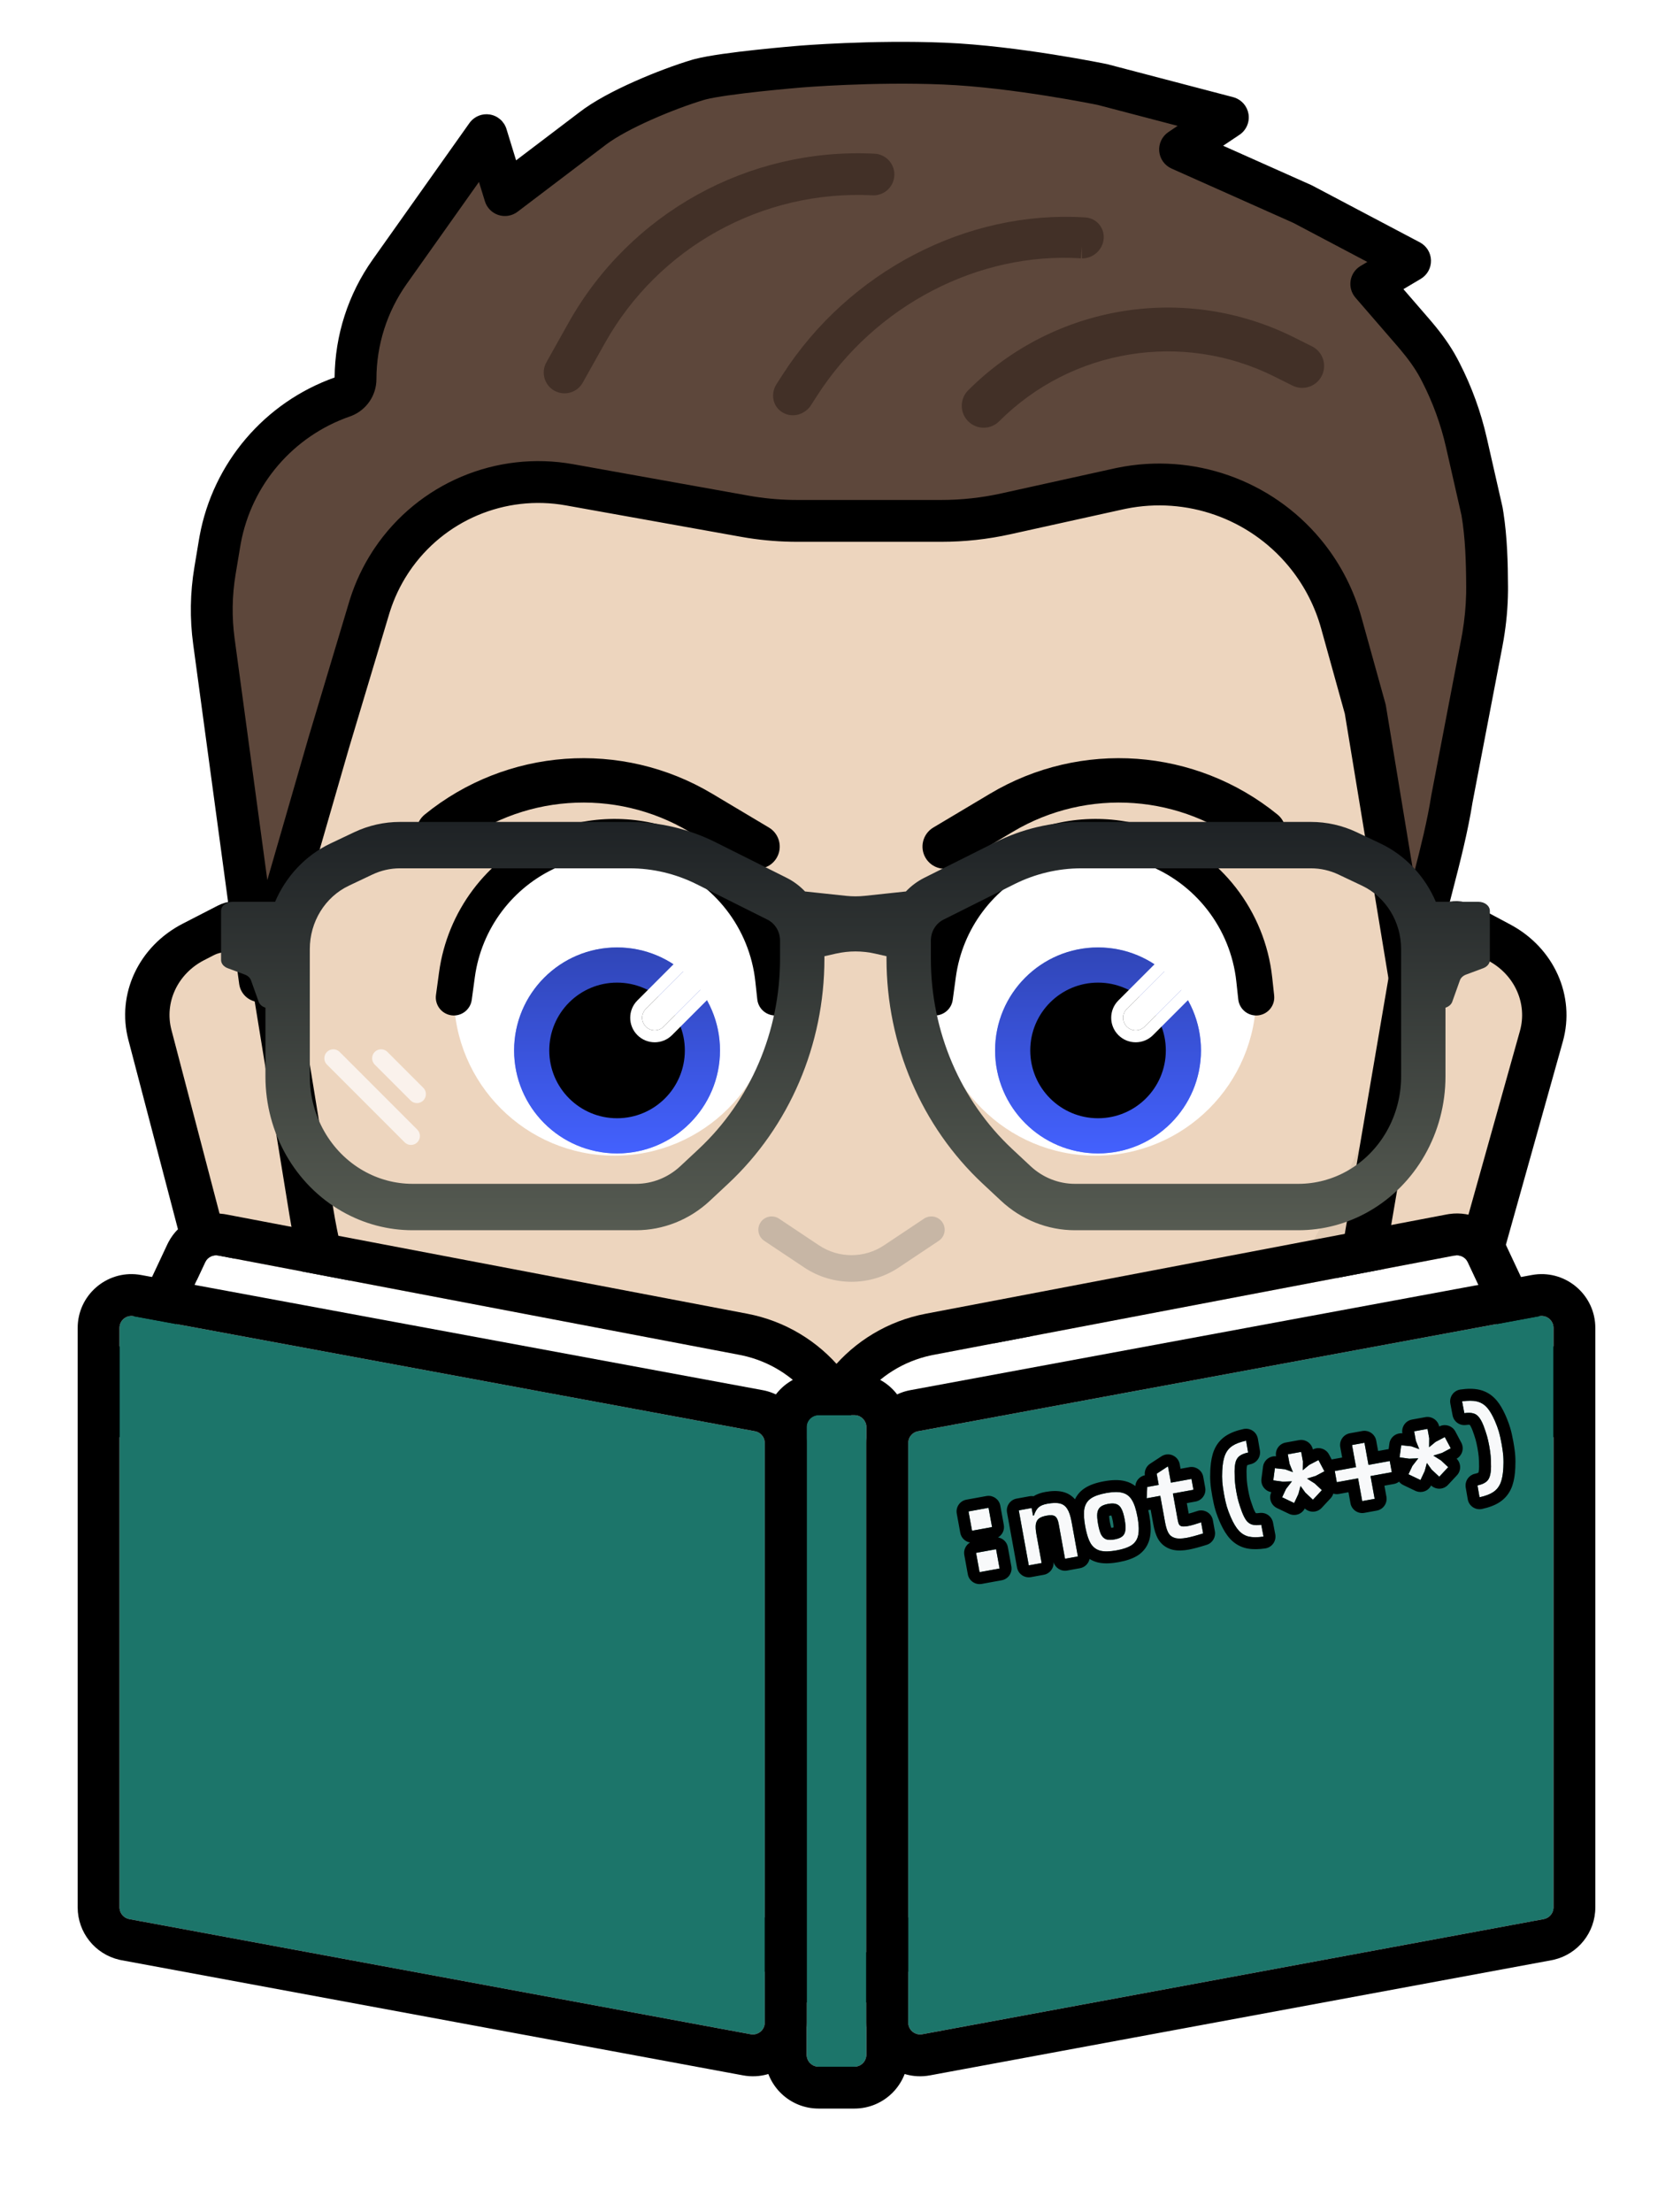 <svg width="280" height="370" viewBox="0 0 280 370" fill="none" xmlns="http://www.w3.org/2000/svg">
<g filter="url(#filter0_d_4026_5)">
<path d="M267 222.149C267 216.698 262.208 212.542 256.879 213.219L256.361 213.3L254.558 213.634L252.028 208.245L261.56 174.251C263.7 166.615 260.103 158.582 252.792 154.676L249.346 152.834V148.376C249.346 147.541 248.491 146.864 247.437 146.864H243.676C244.762 142.624 245.789 138.394 246.449 134.229L251.432 108.241L251.655 106.998C252.11 104.297 252.365 101.553 252.388 98.792L252.389 98.154C252.37 94.129 252.255 89.892 251.621 85.766L251.487 84.941L251.45 84.757L248.829 73.239C247.841 68.899 246.316 64.706 244.295 60.754L243.885 59.967C242.706 57.754 241.243 55.788 239.755 54.013L239.116 53.263L234.884 48.372L237.786 46.649C238.875 46.003 239.53 44.818 239.498 43.552C239.466 42.286 238.753 41.136 237.633 40.545L219.633 31.045L219.425 30.943L204.709 24.382L207.447 22.548C208.591 21.782 209.18 20.415 208.951 19.058C208.736 17.785 207.84 16.741 206.632 16.328L206.387 16.254L185.387 10.754C185.328 10.739 185.267 10.725 185.208 10.713L185.207 10.712C185.206 10.712 185.205 10.712 185.204 10.712C185.202 10.711 185.198 10.711 185.194 10.71C185.186 10.708 185.174 10.705 185.159 10.702C185.129 10.696 185.085 10.687 185.028 10.676C184.914 10.653 184.747 10.619 184.532 10.576C184.101 10.491 183.476 10.37 182.689 10.223C181.118 9.929 178.898 9.533 176.298 9.121C171.121 8.3 164.343 7.401 158.146 7.143C152.014 6.887 145.908 7.015 141.354 7.205C139.072 7.3 137.169 7.412 135.833 7.499C135.165 7.543 134.638 7.58 134.276 7.607C134.096 7.621 133.956 7.632 133.86 7.64C133.813 7.643 133.776 7.646 133.751 7.648C133.739 7.649 133.728 7.651 133.721 7.651C133.718 7.652 133.715 7.651 133.713 7.651L133.712 7.652C133.71 7.652 133.708 7.652 133.706 7.652C133.699 7.653 133.689 7.654 133.676 7.655C133.649 7.657 133.61 7.66 133.56 7.664C133.458 7.672 133.31 7.685 133.121 7.701C132.743 7.733 132.199 7.781 131.536 7.841C130.211 7.961 128.4 8.134 126.466 8.344C122.99 8.72 118.678 9.255 116.266 9.884L115.81 10.011C113.144 10.806 109.576 12.118 106.14 13.649C102.785 15.144 99.287 16.965 96.884 18.852L86.375 26.823L84.767 21.584C84.375 20.309 83.292 19.367 81.976 19.155C80.742 18.957 79.501 19.433 78.716 20.389L78.565 20.587L62.369 43.431C58.279 49.2 56.059 56.083 56.002 63.15C44.277 67.32 35.658 77.434 33.408 89.661L33.305 90.25L32.522 94.959C31.818 99.187 31.753 103.498 32.328 107.745L37.676 147.223C37.263 147.5 37 147.914 37 148.376V151.254C36.805 151.333 36.612 151.421 36.423 151.519L30.588 154.52C23.21 158.314 19.473 166.292 21.482 173.96L29.782 205.64C29.149 206.273 28.604 207.009 28.174 207.832L28.004 208.176L25.441 213.633L23.639 213.3L23.121 213.219C17.791 212.542 13 216.698 13 222.149V319.081L13.009 319.474C13.183 323.508 16.032 326.937 19.965 327.849L20.361 327.931L124.361 347.19C125.832 347.463 127.271 347.359 128.593 346.96C129.836 350.21 132.908 352.555 136.551 352.734L137 352.745H143L143.463 352.733C147.099 352.549 150.164 350.206 151.406 346.96C152.729 347.359 154.168 347.463 155.639 347.19L259.639 327.931L260.035 327.849C263.968 326.937 266.817 323.508 266.991 319.474L267 319.081V222.149ZM143.389 345.706C143.357 345.712 143.326 345.716 143.294 345.721C143.326 345.716 143.357 345.712 143.389 345.706ZM136.533 345.687C136.506 345.681 136.479 345.676 136.453 345.669L136.446 345.666L136.533 345.687ZM143.566 345.662C143.533 345.672 143.5 345.679 143.466 345.687C143.5 345.679 143.533 345.672 143.566 345.662ZM136.35 345.635C136.317 345.624 136.285 345.611 136.253 345.599C136.285 345.611 136.317 345.624 136.35 345.635ZM143.71 345.615C143.69 345.623 143.669 345.628 143.649 345.635L143.733 345.604L143.71 345.615ZM136.184 345.569C136.15 345.554 136.117 345.538 136.084 345.521C136.117 345.538 136.15 345.554 136.184 345.569ZM143.867 345.548C143.85 345.556 143.832 345.562 143.815 345.569L143.904 345.526L143.867 345.548ZM136.018 345.486C135.986 345.468 135.955 345.448 135.924 345.429C135.955 345.448 135.986 345.468 136.018 345.486ZM144.017 345.468C144.005 345.475 143.993 345.48 143.981 345.486L144.061 345.437L144.017 345.468ZM135.861 345.389C135.855 345.384 135.849 345.38 135.843 345.376L135.801 345.343L135.861 345.389ZM144.157 345.376C144.151 345.38 144.144 345.384 144.138 345.389L144.199 345.342L144.157 345.376ZM144.529 345.032C144.505 345.061 144.479 345.089 144.453 345.116C144.479 345.089 144.505 345.061 144.529 345.032ZM135.412 344.958C135.398 344.939 135.383 344.921 135.369 344.902L135.362 344.893L135.412 344.958ZM144.644 344.883C144.626 344.909 144.606 344.933 144.587 344.958C144.606 344.933 144.626 344.909 144.644 344.883ZM135.315 344.82C135.296 344.789 135.276 344.759 135.258 344.727C135.276 344.759 135.296 344.789 135.315 344.82ZM144.741 344.727C144.723 344.759 144.703 344.789 144.684 344.82C144.703 344.789 144.723 344.759 144.741 344.727ZM135.223 344.66C135.206 344.627 135.19 344.594 135.175 344.561C135.19 344.594 135.206 344.627 135.223 344.66ZM144.824 344.561C144.809 344.594 144.793 344.627 144.776 344.66C144.793 344.627 144.809 344.594 144.824 344.561ZM135.146 344.491C135.133 344.459 135.121 344.427 135.109 344.395C135.121 344.427 135.133 344.459 135.146 344.491ZM144.89 344.395C144.878 344.427 144.866 344.459 144.854 344.491C144.866 344.459 144.878 344.427 144.89 344.395ZM135.082 344.312C135.072 344.278 135.065 344.243 135.057 344.208C135.065 344.243 135.072 344.278 135.082 344.312ZM144.943 344.208C144.935 344.243 144.927 344.277 144.917 344.312C144.927 344.277 144.935 344.243 144.943 344.208ZM126.088 340.339C126.084 340.339 126.081 340.341 126.077 340.341L125.865 340.337C125.94 340.342 126.014 340.342 126.088 340.339ZM126.305 340.317C126.241 340.327 126.177 340.333 126.111 340.337C126.177 340.333 126.241 340.327 126.305 340.317ZM153.888 340.337C153.822 340.333 153.758 340.327 153.694 340.317C153.758 340.327 153.822 340.333 153.888 340.337ZM126.499 340.277C126.453 340.289 126.407 340.298 126.36 340.307C126.407 340.298 126.453 340.289 126.499 340.277ZM153.639 340.307C153.592 340.298 153.546 340.289 153.5 340.277C153.546 340.289 153.592 340.298 153.639 340.307ZM126.679 340.224C126.651 340.234 126.621 340.24 126.593 340.249L126.702 340.212L126.679 340.224ZM153.406 340.249C153.378 340.24 153.349 340.234 153.321 340.224L153.294 340.211L153.406 340.249ZM126.864 340.145C126.834 340.16 126.802 340.171 126.771 340.185L126.891 340.13L126.864 340.145ZM153.229 340.185C153.198 340.172 153.166 340.16 153.136 340.145L153.104 340.128L153.229 340.185ZM127.041 340.049C127.019 340.062 126.996 340.072 126.974 340.085L127.065 340.03L127.041 340.049ZM153.025 340.085C153.003 340.073 152.98 340.062 152.959 340.049L152.929 340.027L153.025 340.085ZM127.206 339.937C127.19 339.949 127.171 339.959 127.154 339.971L127.233 339.912L127.206 339.937ZM152.845 339.971C152.816 339.95 152.787 339.929 152.759 339.907C152.787 339.929 152.816 339.95 152.845 339.971ZM127.359 339.809C127.345 339.822 127.329 339.832 127.314 339.845L127.396 339.769L127.359 339.809ZM152.685 339.845C152.654 339.818 152.624 339.791 152.596 339.763C152.624 339.791 152.654 339.818 152.685 339.845ZM127.541 339.612C127.515 339.643 127.489 339.674 127.461 339.703C127.489 339.674 127.515 339.643 127.541 339.612ZM152.538 339.703C152.511 339.674 152.485 339.643 152.459 339.612C152.485 339.643 152.511 339.674 152.538 339.703ZM127.667 339.44C127.644 339.475 127.622 339.51 127.597 339.543C127.622 339.51 127.644 339.475 127.667 339.44ZM152.403 339.543C152.378 339.51 152.355 339.475 152.332 339.44C152.355 339.475 152.378 339.51 152.403 339.543ZM127.734 339.339C127.728 339.35 127.719 339.361 127.712 339.372L127.762 339.283L127.734 339.339ZM152.287 339.372C152.267 339.338 152.248 339.304 152.229 339.269C152.248 339.304 152.267 339.338 152.287 339.372ZM127.826 339.158C127.823 339.165 127.819 339.172 127.815 339.179L127.849 339.097L127.826 339.158ZM152.184 339.179C152.167 339.143 152.154 339.107 152.14 339.07C152.154 339.107 152.167 339.143 152.184 339.179ZM127.929 338.864C127.917 338.907 127.905 338.948 127.891 338.989C127.905 338.948 127.917 338.907 127.929 338.864ZM152.108 338.989C152.106 338.982 152.102 338.974 152.1 338.967L152.084 338.91L152.108 338.989ZM127.955 338.767C127.954 338.77 127.952 338.774 127.951 338.777L127.963 338.71L127.955 338.767ZM152.048 338.777C152.04 338.742 152.035 338.705 152.029 338.669C152.035 338.705 152.04 338.742 152.048 338.777ZM21.636 321.048C21.578 321.037 21.521 321.024 21.466 321.009C21.521 321.024 21.578 321.037 21.636 321.048ZM258.533 321.009C258.478 321.024 258.422 321.037 258.364 321.048C258.422 321.037 258.478 321.024 258.533 321.009ZM21.23 320.925C21.199 320.912 21.168 320.9 21.138 320.886C21.168 320.9 21.199 320.912 21.23 320.925ZM258.861 320.886C258.831 320.9 258.8 320.912 258.77 320.925C258.8 320.912 258.831 320.9 258.861 320.886ZM21.111 320.872C21.073 320.853 21.035 320.833 20.998 320.812C21.035 320.833 21.073 320.853 21.111 320.872ZM258.982 320.824C258.952 320.842 258.919 320.856 258.888 320.872L258.993 320.815L258.982 320.824ZM20.934 320.771C20.908 320.755 20.883 320.74 20.858 320.723C20.883 320.74 20.908 320.755 20.934 320.771ZM259.119 320.739C259.102 320.751 259.083 320.76 259.065 320.771L259.134 320.728L259.119 320.739ZM20.795 320.676C20.771 320.658 20.748 320.64 20.726 320.621C20.748 320.64 20.771 320.658 20.795 320.676ZM259.249 320.644C259.235 320.655 259.219 320.665 259.204 320.676L259.271 320.624L259.249 320.644ZM20.674 320.577C20.646 320.552 20.618 320.526 20.592 320.5C20.618 320.526 20.646 320.552 20.674 320.577ZM259.37 320.539C259.356 320.552 259.34 320.564 259.325 320.577L259.397 320.51L259.37 320.539ZM20.559 320.466C20.533 320.439 20.508 320.411 20.483 320.383C20.508 320.411 20.533 320.439 20.559 320.466ZM259.516 320.383C259.491 320.411 259.466 320.439 259.44 320.466C259.466 320.439 259.491 320.411 259.516 320.383ZM20.446 320.339C20.425 320.312 20.404 320.285 20.384 320.258C20.404 320.285 20.425 320.312 20.446 320.339ZM259.615 320.258C259.595 320.285 259.574 320.312 259.553 320.339C259.574 320.312 259.595 320.285 259.615 320.258ZM20.342 320.199C20.323 320.171 20.305 320.143 20.288 320.114C20.305 320.143 20.323 320.171 20.342 320.199ZM259.711 320.114C259.694 320.143 259.676 320.171 259.657 320.199C259.676 320.171 259.694 320.143 259.711 320.114ZM20.259 320.065C20.241 320.034 20.225 320.001 20.209 319.969C20.225 320.001 20.241 320.034 20.259 320.065ZM259.79 319.969C259.774 320.001 259.758 320.034 259.74 320.065C259.758 320.034 259.774 320.001 259.79 319.969ZM20.18 319.908C20.168 319.882 20.157 319.856 20.146 319.829C20.157 319.856 20.168 319.882 20.18 319.908ZM259.853 319.829C259.842 319.856 259.831 319.882 259.819 319.908C259.831 319.882 259.842 319.856 259.853 319.829ZM20.116 319.753C20.109 319.732 20.103 319.71 20.096 319.688C20.103 319.71 20.109 319.732 20.116 319.753ZM259.904 319.688C259.897 319.71 259.89 319.732 259.883 319.753C259.89 319.732 259.897 319.71 259.904 319.688ZM133.417 0.659C133.358 0.662 133.296 0.666 133.23 0.671C133.31 0.665 133.385 0.661 133.454 0.658C133.442 0.659 133.43 0.659 133.417 0.659ZM186.752 3.886L186.755 3.887C186.752 3.886 186.747 3.885 186.742 3.884L186.752 3.886ZM186.695 3.873C186.708 3.876 186.719 3.879 186.728 3.881C186.716 3.878 186.701 3.875 186.685 3.871C186.683 3.871 186.681 3.871 186.68 3.871C186.675 3.87 186.671 3.868 186.666 3.867C186.677 3.87 186.687 3.871 186.695 3.873ZM186.564 3.847C186.567 3.847 186.57 3.848 186.574 3.849C186.572 3.848 186.571 3.847 186.569 3.847H186.564ZM186.207 3.785C186.191 3.783 186.175 3.781 186.159 3.779C186.175 3.781 186.191 3.783 186.207 3.785ZM184.535 3.744C184.534 3.744 184.532 3.745 184.531 3.745L184.543 3.744H184.535ZM185.839 3.742C185.828 3.741 185.817 3.739 185.807 3.738C185.799 3.738 185.792 3.738 185.784 3.737C185.802 3.739 185.82 3.741 185.839 3.742ZM184.947 3.717C184.935 3.717 184.923 3.718 184.911 3.719C184.929 3.718 184.948 3.717 184.968 3.717C184.961 3.717 184.954 3.717 184.947 3.717ZM133.017 0.687C132.991 0.69 132.973 0.691 132.968 0.691H132.98C132.984 0.691 132.989 0.69 132.993 0.689C132.999 0.689 133.007 0.688 133.017 0.687ZM133.955 0.656C133.975 0.657 133.991 0.657 134 0.657C134.005 0.657 134.008 0.658 134.011 0.658H134.012C134.01 0.658 134.006 0.657 134.002 0.657C133.994 0.657 133.98 0.657 133.964 0.656C133.948 0.656 133.927 0.655 133.903 0.654H133.901C133.922 0.655 133.941 0.656 133.955 0.656ZM133.499 0.656C133.48 0.657 133.46 0.657 133.439 0.658C133.46 0.657 133.48 0.657 133.499 0.656ZM133.604 0.654C133.588 0.655 133.573 0.655 133.557 0.655C133.537 0.656 133.516 0.657 133.495 0.657C133.549 0.656 133.599 0.655 133.646 0.654C133.632 0.654 133.618 0.654 133.604 0.654ZM274 319.081C274 326.553 268.837 332.995 261.615 334.668L261.534 334.687L261.453 334.703L261.057 334.785L260.985 334.801L260.913 334.813L156.913 354.073C156.276 354.191 155.643 354.268 155.015 354.31C152.167 357.545 148.034 359.623 143.413 359.74L143 359.745H137C132.212 359.745 127.917 357.642 124.985 354.31C124.509 354.278 124.029 354.227 123.547 354.152L123.087 354.073L19.087 334.813L19.015 334.801L18.943 334.785L18.547 334.703L18.466 334.687L18.385 334.668C11.276 333.021 6.162 326.754 6.004 319.431L6 319.081V222.149C6 213.418 12.911 206.561 21.214 206.165L21.667 205.201L21.697 205.138L21.729 205.074L21.898 204.73L21.933 204.661L21.969 204.593C22.035 204.466 22.104 204.341 22.173 204.217L14.711 175.734C11.816 164.684 17.288 153.489 27.386 148.295L30.117 146.889C30.186 146.469 30.282 146.071 30.404 145.693L25.392 108.686C24.722 103.744 24.798 98.729 25.616 93.811L26.399 89.102L26.41 89.038L26.514 88.449L26.523 88.394L26.655 87.708C29.238 74.877 37.675 64.066 49.308 58.384C50.141 51.565 52.654 45.031 56.658 39.383L72.855 16.539L72.988 16.356L73.139 16.158L73.307 15.946L73.531 15.681C75.897 12.987 79.499 11.668 83.086 12.244H83.087L83.455 12.31C85.795 12.773 87.866 14.008 89.376 15.761L92.653 13.275C95.742 10.873 99.831 8.797 103.29 7.256L104.678 6.651C107.923 5.268 111.198 4.083 113.808 3.304L113.932 3.268L114.388 3.141L114.5 3.11L115.084 2.966C118.106 2.255 122.568 1.725 125.712 1.385L128.545 1.093C129.425 1.006 130.226 0.932 130.902 0.87L132.525 0.727H132.526L132.98 0.688L133.058 0.683C133.075 0.681 133.097 0.68 133.121 0.678C133.126 0.677 133.13 0.676 133.135 0.676H133.146C133.157 0.675 133.17 0.673 133.183 0.672H133.184L133.307 0.662L133.753 0.628L135.375 0.515L137.856 0.366C138.812 0.314 139.888 0.261 141.062 0.212L142.885 0.143C147.305 -0.01 152.84 -0.084 158.437 0.149L159.678 0.208C165.907 0.541 172.442 1.423 177.394 2.208L179.321 2.521C181.167 2.829 182.757 3.114 183.975 3.342L185.89 3.71L186.48 3.828L186.562 3.845L186.599 3.854C186.604 3.855 186.611 3.855 186.618 3.856L186.623 3.857L186.666 3.867C186.663 3.867 186.66 3.866 186.656 3.865C186.665 3.867 186.672 3.869 186.68 3.871C186.77 3.891 186.86 3.911 186.949 3.934L187.16 3.982L208.16 9.482L208.415 9.555L208.66 9.629L208.895 9.704L209.231 9.826C212.575 11.097 215.064 13.997 215.787 17.537L215.854 17.894V17.895L215.91 18.276C216.06 19.422 216.019 20.564 215.803 21.664L222.275 24.551L222.496 24.653L222.704 24.755L222.899 24.855L240.899 34.355L241.211 34.525C244.288 36.285 246.272 39.481 246.48 43.02L246.495 43.376V43.377L246.498 43.731C246.481 45.711 245.905 47.61 244.881 49.236L245.084 49.475L245.119 49.516L245.746 50.277C247.116 51.967 248.538 53.923 249.779 56.156L250.062 56.677L250.092 56.732L250.502 57.52L250.526 57.567C252.811 62.035 254.537 66.777 255.654 71.686V71.686L258.275 83.204L258.312 83.378L258.35 83.562L258.396 83.82L258.53 84.644L258.54 84.703C259.256 89.365 259.37 94.031 259.389 98.122V98.165L259.388 98.803L259.387 98.852C259.364 101.61 259.138 104.338 258.739 107.016L258.558 108.16C258.553 108.186 258.549 108.212 258.544 108.238L258.32 109.481L258.306 109.56L253.342 135.451C253.033 137.38 252.654 139.312 252.235 141.228C254.462 142.527 256.346 144.819 256.346 148.376V148.641C266.043 153.963 271.194 164.883 268.438 175.625L268.3 176.142L259.857 206.252C267.675 207.158 274 213.796 274 222.149V319.081Z" fill="white"/>
</g>
<path d="M25.087 173.128C23.48 166.993 26.469 160.611 32.371 157.576L38.207 154.574C39.619 153.848 41.39 154.31 42.2 155.615L45.261 160.545L57.66 217.752C58.107 219.816 56.047 221.583 53.897 220.978L44.457 218.321C39.42 216.903 35.558 213.091 34.302 208.298L25.087 173.128Z" fill="#EDD5BE"/>
<path d="M25.087 173.128C23.48 166.993 26.469 160.611 32.371 157.576L38.207 154.574C39.619 153.848 41.39 154.31 42.2 155.615L45.261 160.545L57.66 217.752C58.107 219.816 56.047 221.583 53.897 220.978L44.457 218.321C39.42 216.903 35.558 213.091 34.302 208.298L25.087 173.128Z" fill="#EDD5BE"/>
<path d="M54.927 205.144C52.697 207.375 50.084 208.752 47.199 209.027C41.643 209.556 36.199 205.886 32.027 199.616L34.302 208.298C35.558 213.091 39.42 216.903 44.457 218.321L53.897 220.978C56.047 221.583 58.107 219.816 57.66 217.752L54.927 205.144Z" fill="#E2CBB4"/>
<path fill-rule="evenodd" clip-rule="evenodd" d="M36.423 151.518C39.599 149.884 43.584 150.923 45.407 153.861C47.639 157.454 49.227 161.366 50.111 165.441L61.298 217.057C62.304 221.702 57.668 225.677 52.83 224.315L43.391 221.659C37.095 219.887 32.267 215.122 30.697 209.13L21.483 173.96C19.474 166.292 23.21 158.314 30.587 154.52L36.423 151.518ZM41.882 162.435C41.791 162.016 41.628 161.615 41.399 161.246C40.263 159.415 37.779 158.768 35.8 159.786L34.155 160.631C29.729 162.908 27.487 167.695 28.692 172.296L37.907 207.466C38.849 211.061 41.745 213.92 45.523 214.983C49.257 216.034 52.834 212.967 52.057 209.382L41.882 162.435Z" fill="black"/>
<path d="M257.97 173.365C259.683 167.255 256.804 160.829 250.955 157.704L245.172 154.614C243.773 153.866 241.995 154.301 241.162 155.594L238.016 160.477L224.632 217.487C224.148 219.545 226.178 221.342 228.339 220.77L237.823 218.257C242.883 216.917 246.811 213.164 248.149 208.391L257.97 173.365Z" fill="#EDD5BE"/>
<path d="M257.97 173.365C259.683 167.255 256.804 160.829 250.955 157.704L245.172 154.614C243.773 153.866 241.995 154.301 241.162 155.594L238.016 160.477L224.632 217.487C224.148 219.545 226.178 221.342 228.339 220.77L237.823 218.257C242.883 216.917 246.811 213.164 248.149 208.391L257.97 173.365Z" fill="#EDD5BE"/>
<path d="M227.584 204.928C229.776 207.193 232.365 208.61 235.244 208.928C240.791 209.541 246.298 205.955 250.577 199.749L248.152 208.396C246.814 213.169 242.886 216.922 237.826 218.263L228.341 220.775C226.181 221.348 224.151 219.55 224.634 217.493L227.584 204.928Z" fill="#E2CBB4"/>
<path fill-rule="evenodd" clip-rule="evenodd" d="M247.009 151.585C243.861 149.904 239.859 150.882 237.985 153.791C235.692 157.35 234.036 161.237 233.083 165.299L221.006 216.737C219.919 221.367 224.486 225.411 229.347 224.124L238.831 221.611C245.157 219.935 250.067 215.244 251.739 209.277L261.56 174.251C263.701 166.615 260.103 158.582 252.792 154.675L247.009 151.585ZM241.362 162.418C241.46 162.001 241.63 161.601 241.865 161.236C243.033 159.423 245.528 158.813 247.489 159.861L249.119 160.732C253.505 163.076 255.664 167.896 254.38 172.478L244.559 207.504C243.556 211.083 240.61 213.898 236.814 214.904C233.063 215.898 229.539 212.776 230.378 209.204L241.362 162.418Z" fill="black"/>
<path d="M69.938 57.664L140.668 31.658L213.343 54.016L238.492 126.756C239.345 137.104 238.891 147.508 237.139 157.761L227.896 202.763C225.453 217.061 219.974 236.764 210.894 248.631C203.871 257.81 195.125 265.785 185.061 272.19L175.783 278.094C167.574 283.317 157.382 285.256 147.568 283.46C143.01 282.626 138.319 282.589 133.747 283.352L133.465 283.399C122.536 285.223 111.277 282.614 102.627 276.253L94.46 270.248C87.465 265.105 81.143 259.245 75.617 252.783C63.18 238.24 55.083 221.007 52.114 202.763L44.73 157.387C43.101 147.38 42.707 137.239 43.555 127.152L69.938 57.664Z" fill="#EDD5BE"/>
<path d="M142.364 282.857C184.699 261.342 217.63 223.373 233.161 177.129L227.896 202.763C225.453 217.061 219.974 236.764 210.894 248.631C203.871 257.81 195.125 265.785 185.061 272.19L175.783 278.094C167.574 283.317 157.382 285.256 147.568 283.46C145.848 283.145 144.109 282.944 142.364 282.857Z" fill="#E2CBB4"/>
<path fill-rule="evenodd" clip-rule="evenodd" d="M140.621 28.259L218.938 58.576L242.194 126.502C243.068 137.109 242.603 147.773 240.807 158.283L232.075 209.387C229.545 224.194 223.342 238.279 213.938 250.569C206.665 260.074 197.608 268.334 187.185 274.967L177.907 280.87C168.868 286.623 157.644 288.757 146.837 286.78C142.741 286.03 138.525 285.997 134.414 286.683L134.133 286.73C122.141 288.731 109.788 285.868 100.297 278.889L92.13 272.884C84.913 267.578 78.391 261.532 72.69 254.866C59.858 239.861 51.504 222.082 48.441 203.26L41.058 157.884C39.389 147.627 38.985 137.232 39.854 126.893L70.5 61.5L140.621 28.259ZM140.716 35.056L70.5 61.5L47.257 127.411C46.43 137.246 46.814 147.134 48.402 156.89L55.786 202.266C58.66 219.932 66.501 236.618 78.544 250.701C83.895 256.958 90.017 262.632 96.79 267.612L104.957 273.618C112.766 279.36 122.93 281.715 132.797 280.069L133.078 280.022C138.114 279.182 143.279 279.222 148.298 280.14C157.119 281.755 166.28 280.012 173.659 275.317L182.936 269.413C192.643 263.237 201.077 255.545 207.85 246.693C216.606 235.249 222.383 222.133 224.739 208.344L233.471 157.24C235.179 147.243 235.622 137.099 234.79 127.01L213.938 58.576L140.716 35.056Z" fill="black"/>
<path fill-rule="evenodd" clip-rule="evenodd" d="M141.77 274.082C140.95 274.082 140.285 273.476 140.285 272.728V265.957C140.285 265.209 140.95 264.603 141.77 264.603C142.59 264.603 143.255 265.209 143.255 265.957V272.728C143.255 273.476 142.59 274.082 141.77 274.082Z" fill="#C7B6A5"/>
<path fill-rule="evenodd" clip-rule="evenodd" d="M169.688 219.5C171.345 219.5 172.688 220.843 172.688 222.5C172.688 230.784 165.972 237.5 157.688 237.5H117.938C116.281 237.5 114.938 236.157 114.938 234.5C114.938 232.843 116.281 231.5 117.938 231.5H157.688C162.658 231.5 166.688 227.471 166.688 222.5C166.688 220.843 168.031 219.5 169.688 219.5Z" fill="black"/>
<path fill-rule="evenodd" clip-rule="evenodd" d="M137.066 208.329C140.364 210.528 144.661 210.528 147.959 208.329L154.642 203.874C155.665 203.192 157.048 203.469 157.73 204.492C158.413 205.516 158.136 206.899 157.113 207.581L150.43 212.036C145.636 215.232 139.389 215.232 134.595 212.036L127.913 207.581C126.889 206.899 126.613 205.516 127.295 204.492C127.977 203.469 129.36 203.192 130.384 203.874L137.066 208.329Z" fill="#C7B6A5"/>
<circle cx="183.352" cy="166.44" r="26.893" fill="white"/>
<circle cx="183.772" cy="175.728" r="17.228" fill="#4361FF"/>
<circle cx="183.772" cy="175.728" r="17.228" fill="url(#paint0_linear_4026_5)" fill-opacity="0.7"/>
<circle cx="183.772" cy="175.728" r="11.345" fill="black"/>
<path d="M156.051 169.854C157.704 170.08 159.227 168.922 159.453 167.269L159.972 163.46C161.076 155.368 166.283 148.42 173.741 145.091C179.42 142.555 185.884 142.367 191.707 144.563C200.062 147.713 205.949 155.299 206.914 164.171L207.241 167.187C207.422 168.846 208.913 170.044 210.571 169.864C212.23 169.684 213.429 168.193 213.248 166.534L212.921 163.518C211.71 152.377 204.32 142.861 193.839 138.909C186.529 136.153 178.414 136.388 171.278 139.573C161.911 143.755 155.371 152.48 153.985 162.644L153.466 166.452C153.24 168.106 154.398 169.629 156.051 169.854Z" fill="black"/>
<path fill-rule="evenodd" clip-rule="evenodd" d="M188.59 171.751C187.769 170.931 187.769 169.6 188.59 168.78L196.153 161.216C196.974 160.396 198.304 160.396 199.125 161.216C199.945 162.037 199.945 163.367 199.125 164.188L191.561 171.751C190.741 172.572 189.41 172.572 188.59 171.751Z" fill="white"/>
<path fill-rule="evenodd" clip-rule="evenodd" d="M187.176 173.165C185.574 171.564 185.574 168.967 187.176 167.366L194.739 159.802C196.341 158.201 198.937 158.201 200.539 159.802C202.14 161.404 202.14 164 200.539 165.602L192.975 173.165C191.374 174.767 188.777 174.767 187.176 173.165ZM188.59 168.78C187.769 169.6 187.769 170.931 188.59 171.751C189.41 172.572 190.741 172.572 191.561 171.751L199.125 164.188C199.945 163.367 199.945 162.037 199.125 161.216C198.304 160.396 196.974 160.396 196.153 161.216L188.59 168.78Z" fill="white"/>
<path fill-rule="evenodd" clip-rule="evenodd" d="M154.915 143.529C155.965 145.29 158.244 145.867 160.005 144.817L169.511 139.15C182.011 131.699 197.834 132.848 209.126 142.028C210.717 143.322 213.055 143.08 214.348 141.49C215.642 139.899 215.4 137.561 213.809 136.267C200.099 125.121 180.887 123.725 165.709 132.773L156.203 138.44C154.442 139.489 153.866 141.768 154.915 143.529Z" fill="black"/>
<circle cx="102.852" cy="166.44" r="26.893" fill="white"/>
<circle cx="103.272" cy="175.728" r="17.228" fill="#4361FF"/>
<circle cx="103.272" cy="175.728" r="17.228" fill="url(#paint1_linear_4026_5)" fill-opacity="0.7"/>
<circle cx="103.272" cy="175.728" r="11.345" fill="black"/>
<path d="M75.551 169.854C77.204 170.08 78.727 168.922 78.953 167.269L79.472 163.46C80.576 155.368 85.783 148.42 93.241 145.091C98.921 142.555 105.384 142.367 111.207 144.563C119.562 147.713 125.449 155.299 126.414 164.171L126.742 167.187C126.922 168.846 128.413 170.044 130.072 169.864C131.73 169.684 132.929 168.193 132.749 166.534L132.421 163.518C131.21 152.377 123.82 142.861 113.339 138.909C106.029 136.153 97.914 136.388 90.778 139.573C81.411 143.755 74.871 152.48 73.485 162.644L72.966 166.452C72.74 168.106 73.898 169.629 75.551 169.854Z" fill="black"/>
<path fill-rule="evenodd" clip-rule="evenodd" d="M108.09 171.751C107.269 170.931 107.269 169.6 108.09 168.78L115.653 161.216C116.474 160.396 117.804 160.396 118.625 161.216C119.445 162.037 119.445 163.367 118.625 164.188L111.061 171.751C110.241 172.572 108.91 172.572 108.09 171.751Z" fill="white"/>
<path fill-rule="evenodd" clip-rule="evenodd" d="M106.676 173.165C105.074 171.564 105.074 168.967 106.676 167.366L114.239 159.802C115.841 158.201 118.437 158.201 120.039 159.802C121.64 161.404 121.64 164 120.039 165.602L112.475 173.165C110.874 174.767 108.277 174.767 106.676 173.165ZM108.09 168.78C107.269 169.6 107.269 170.931 108.09 171.751C108.91 172.572 110.241 172.572 111.061 171.751L118.625 164.188C119.445 163.367 119.445 162.037 118.625 161.216C117.804 160.396 116.474 160.396 115.653 161.216L108.09 168.78Z" fill="white"/>
<path fill-rule="evenodd" clip-rule="evenodd" d="M129.975 143.529C128.925 145.29 126.647 145.867 124.886 144.817L115.38 139.15C102.88 131.699 87.056 132.848 75.765 142.028C74.174 143.322 71.836 143.08 70.543 141.49C69.249 139.899 69.49 137.561 71.081 136.267C84.792 125.121 104.004 123.725 119.181 132.773L128.687 138.44C130.449 139.489 131.025 141.768 129.975 143.529Z" fill="black"/>
<path d="M35.796 107.276L43.499 164.14L54.999 124.331L61.782 101.711C62.589 99.018 63.777 96.454 65.308 94.097C71.787 84.124 83.61 79.005 95.316 81.103L124.623 86.356C127.535 86.878 130.487 87.14 133.445 87.14H157.541C161.169 87.14 164.786 86.746 168.329 85.963L187.199 81.793C198.744 79.243 210.747 83.346 218.313 92.43C221.18 95.872 223.283 99.883 224.482 104.199L228.499 118.651L235.999 164.14C237.999 153.14 241.499 143.14 242.999 133.64L247.994 107.583C248.588 104.481 248.903 101.329 248.889 98.171C248.869 93.908 248.738 89.617 248.038 85.534L245.416 74.017C244.431 69.69 242.876 65.519 240.795 61.612C239.625 59.415 238.098 57.436 236.469 55.554L229.499 47.5L235.999 43.64L217.999 34.14L197.499 25L205.499 19.64L184.499 14.14C184.499 14.14 169.999 11.14 157.999 10.64C145.999 10.14 133.999 11.14 133.999 11.14C133.999 11.14 120.642 12.221 116.81 13.365C111.797 14.861 103.103 18.395 98.999 21.64L84.499 32.64L81.42 22.612L65.224 45.455C61.5 50.709 59.499 56.989 59.499 63.429C59.499 64.753 58.659 65.932 57.408 66.366C46.571 70.124 38.639 79.51 36.757 90.824L35.974 95.534C35.328 99.417 35.268 103.375 35.796 107.276Z" fill="#5D473B"/>
<path d="M141.353 7.206C145.907 7.016 152.013 6.888 158.145 7.143C164.342 7.401 171.12 8.301 176.298 9.122C178.897 9.534 181.117 9.929 182.689 10.223C183.475 10.37 184.101 10.492 184.532 10.577C184.747 10.619 184.914 10.653 185.028 10.676C185.085 10.688 185.129 10.696 185.159 10.703C185.174 10.706 185.186 10.709 185.194 10.71C185.198 10.711 185.201 10.712 185.204 10.712C185.205 10.713 185.206 10.712 185.207 10.712L185.208 10.713C185.207 10.72 185.185 10.825 184.829 12.547L185.209 10.713C185.268 10.726 185.328 10.739 185.386 10.754L206.386 16.254L206.631 16.329C207.84 16.741 208.736 17.785 208.951 19.058C209.18 20.416 208.591 21.782 207.447 22.548L204.709 24.382L219.424 30.944L219.632 31.045L237.632 40.545C238.752 41.136 239.466 42.286 239.498 43.552C239.529 44.818 238.875 46.003 237.786 46.65L234.883 48.373L239.116 53.263L239.755 54.013C241.243 55.788 242.706 57.754 243.884 59.967L244.295 60.754C246.316 64.706 247.841 68.9 248.829 73.24L251.45 84.757L251.487 84.942L251.621 85.766C252.255 89.892 252.37 94.129 252.388 98.155L252.387 98.792C252.364 101.554 252.109 104.297 251.655 106.998L251.431 108.242L246.449 134.229C245.667 139.161 244.377 144.184 243.075 149.207C241.756 154.294 240.416 159.416 239.443 164.766C239.138 166.441 237.673 167.654 235.97 167.64C234.268 167.626 232.822 166.389 232.546 164.709L225.076 119.407L221.11 105.136C220.11 101.538 218.404 98.177 216.094 95.249L215.624 94.67C209 86.718 198.554 83.058 188.436 85.109L187.955 85.21L169.084 89.38C165.293 90.218 161.423 90.64 157.541 90.64H133.445C130.676 90.64 127.911 90.425 125.176 89.998L124.006 89.801L94.698 84.548C84.54 82.728 74.28 87.072 68.514 95.594L68.244 96.003C66.978 97.952 65.979 100.061 65.272 102.273L65.134 102.716L58.361 125.301L58.362 125.302L46.862 165.112C46.403 166.701 44.893 167.752 43.243 167.631C41.696 167.518 40.422 166.403 40.086 164.914L40.031 164.61L32.328 107.746C31.752 103.498 31.818 99.188 32.521 94.959L33.304 90.251L33.408 89.662C35.658 77.434 44.276 67.32 56.002 63.151C56.058 56.083 58.279 49.2 62.369 43.431L78.565 20.587L78.716 20.389C79.501 19.433 80.741 18.957 81.975 19.156C83.292 19.367 84.375 20.309 84.766 21.584L86.375 26.824L96.883 18.852C99.287 16.965 102.785 15.144 106.139 13.65C109.576 12.119 113.144 10.807 115.809 10.011L116.265 9.884C118.677 9.256 122.99 8.72 126.465 8.344C128.4 8.135 130.211 7.962 131.536 7.841C132.199 7.781 132.743 7.734 133.121 7.702C133.31 7.686 133.458 7.673 133.559 7.665C133.61 7.66 133.649 7.658 133.675 7.656C133.689 7.655 133.699 7.653 133.706 7.653C133.708 7.653 133.71 7.653 133.712 7.653L133.713 7.652C133.714 7.652 133.717 7.652 133.72 7.652C133.727 7.651 133.738 7.65 133.751 7.649C133.776 7.647 133.813 7.644 133.86 7.64C133.956 7.633 134.095 7.621 134.276 7.608C134.638 7.581 135.165 7.543 135.833 7.499C137.168 7.412 139.071 7.301 141.353 7.206ZM63 63.429C62.999 66.158 61.322 68.594 58.801 69.582L58.554 69.672C49.077 72.959 42.102 81.091 40.292 90.929L40.21 91.399L39.426 96.108C38.838 99.646 38.783 103.252 39.264 106.806L44.74 147.231L51.636 123.36L51.647 123.326L58.429 100.707L58.603 100.143C59.499 97.337 60.768 94.662 62.374 92.19L62.717 91.671C70.032 80.86 83.046 75.348 95.933 77.658L125.241 82.911L126.257 83.082C128.635 83.453 131.038 83.64 133.445 83.64H157.541C160.915 83.64 164.279 83.273 167.574 82.545L186.444 78.376L187.046 78.249C199.682 75.686 212.729 80.258 221.003 90.19L221.589 90.913C224.475 94.57 226.605 98.767 227.854 103.261L231.872 117.714L231.917 117.897C231.93 117.958 231.943 118.02 231.953 118.082L236.6 146.272C237.799 141.631 238.878 137.296 239.542 133.094L239.562 132.982L244.556 106.924L244.753 105.836C245.119 103.659 245.333 101.469 245.38 99.281L245.388 98.187C245.369 93.986 245.237 89.963 244.6 86.205L242.004 74.793C241.145 71.021 239.82 67.376 238.063 63.941L237.706 63.257C236.837 61.626 235.706 60.08 234.395 58.516L233.823 57.844L226.852 49.791C226.174 49.007 225.879 47.963 226.045 46.94C226.21 45.917 226.821 45.02 227.713 44.491L228.841 43.82L216.473 37.292L196.074 28.197C194.91 27.678 194.121 26.568 194.012 25.298C193.904 24.029 194.493 22.801 195.551 22.092L197.095 21.057L183.708 17.55C183.688 17.546 183.665 17.542 183.639 17.537C183.535 17.515 183.378 17.484 183.173 17.444C182.764 17.363 182.163 17.246 181.403 17.104C179.881 16.82 177.726 16.435 175.201 16.035C170.128 15.23 163.656 14.379 157.853 14.137C151.985 13.893 146.091 14.014 141.645 14.2C139.427 14.292 137.58 14.4 136.291 14.485C135.646 14.527 135.142 14.563 134.8 14.588C134.63 14.601 134.5 14.612 134.414 14.619C134.371 14.622 134.339 14.625 134.318 14.626C134.308 14.627 134.3 14.628 134.296 14.628H134.29L134.282 14.629H134.273C134.267 14.63 134.258 14.631 134.247 14.632C134.223 14.634 134.185 14.637 134.137 14.641C134.041 14.649 133.899 14.661 133.715 14.676C133.348 14.707 132.817 14.754 132.169 14.813C130.87 14.931 129.102 15.099 127.218 15.303C123.534 15.702 119.845 16.192 118.128 16.631L117.811 16.719C115.463 17.42 112.178 18.623 108.988 20.044C105.945 21.4 103.23 22.849 101.503 24.131L101.171 24.386L101.115 24.429L86.615 35.429C85.704 36.12 84.513 36.322 83.425 35.971C82.337 35.62 81.489 34.76 81.153 33.667L80.161 30.438L68.08 47.479C64.775 52.141 63 57.715 63 63.429Z" fill="black"/>
<path d="M95.145 54.012C105.458 35.612 125.309 24.647 146.375 25.712C148.297 25.809 149.776 27.446 149.679 29.368C149.582 31.29 147.945 32.77 146.023 32.672C127.601 31.741 110.243 41.331 101.225 57.42L97.525 64.022C96.613 65.648 94.591 66.26 92.94 65.441L92.781 65.358C91.102 64.417 90.504 62.293 91.445 60.614L95.145 54.012Z" fill="#423027"/>
<path d="M130.947 62.726C142.055 45.424 161.827 35.103 181.636 36.375C183.618 36.503 184.997 38.269 184.682 40.208C184.4 41.945 182.846 43.25 181.087 43.223L181.045 41.22L180.916 43.216C163.75 42.114 146.455 51.082 136.723 66.241L135.722 67.8C134.807 69.225 132.876 69.953 131.208 69.127L131.048 69.042C129.243 68.028 128.967 65.81 129.946 64.284L130.947 62.726Z" fill="#423027"/>
<path d="M162.038 65.294C176.42 50.913 198.391 47.347 216.582 56.443L219.582 57.944C221.393 58.849 222.127 61.051 221.222 62.862C220.316 64.673 218.115 65.407 216.304 64.502L213.303 63.002C197.934 55.317 179.373 58.329 167.223 70.479C165.791 71.911 163.47 71.911 162.038 70.479C160.607 69.047 160.607 66.726 162.038 65.294Z" fill="#423027"/>
<g filter="url(#filter1_d_4026_5)">
<path fill-rule="evenodd" clip-rule="evenodd" d="M105.379 133.5C110.368 133.5 115.295 134.668 119.796 136.919L131.645 142.845C132.811 143.428 133.849 144.208 134.73 145.134L141.598 145.867C142.645 145.979 143.701 145.979 144.748 145.867L151.614 145.134C152.496 144.207 153.535 143.428 154.701 142.845L166.549 136.919C171.05 134.668 175.977 133.5 180.967 133.5H219.416C222.059 133.5 224.671 134.09 227.078 135.23L231.021 137.099C235.235 139.095 238.49 142.613 240.307 146.864H247.437C248.491 146.864 249.346 147.541 249.346 148.376V156.598C249.346 157.183 248.919 157.715 248.251 157.965L245.358 159.044C244.859 159.23 244.486 159.579 244.336 160L243.056 163.583C242.89 164.046 242.462 164.407 241.921 164.576V176.076C241.921 185.504 236.989 194.177 229.066 198.681C225.458 200.732 221.416 201.807 217.309 201.807H179.894C175.333 201.807 170.933 200.051 167.531 196.876L164.487 194.035C154.233 184.463 148.37 170.773 148.37 156.4V155.968L146.456 155.534C144.294 155.044 142.05 155.044 139.889 155.534L137.976 155.968V156.4C137.976 170.773 132.113 184.463 121.858 194.035L118.814 196.876C115.413 200.051 111.012 201.807 106.452 201.807H69.037C64.93 201.807 60.888 200.732 57.279 198.681C49.357 194.177 44.425 185.504 44.425 176.076V164.576C43.883 164.407 43.455 164.046 43.289 163.583L42.01 160C41.859 159.579 41.486 159.23 40.986 159.044L38.095 157.965C37.426 157.715 37 157.183 37 156.598V148.376C37 147.541 37.855 146.864 38.909 146.864H46.039C47.855 142.613 51.111 139.095 55.325 137.099L59.268 135.23C61.675 134.09 64.287 133.5 66.93 133.5H105.379ZM66.93 141.262C65.344 141.262 63.776 141.616 62.332 142.3L58.39 144.168C54.407 146.055 51.85 150.203 51.85 154.773V176.076C51.85 182.66 55.294 188.716 60.826 191.861C63.346 193.294 66.169 194.045 69.037 194.045H106.452C109.188 194.045 111.828 192.991 113.869 191.086L116.913 188.245C125.59 180.145 130.551 168.561 130.551 156.4V153.348C130.551 151.853 129.73 150.492 128.44 149.847L116.593 143.922C113.092 142.171 109.26 141.262 105.379 141.262H66.93ZM180.967 141.262C177.086 141.262 173.254 142.171 169.753 143.922L157.905 149.847C156.616 150.492 155.795 151.853 155.795 153.348V156.4C155.795 168.561 160.756 180.145 169.433 188.245L172.477 191.086C174.517 192.991 177.157 194.045 179.894 194.045H217.309C220.177 194.045 223 193.294 225.52 191.861C231.052 188.716 234.496 182.66 234.496 176.076V154.773C234.496 150.203 231.938 146.055 227.956 144.168L224.013 142.3C222.569 141.616 221.001 141.262 219.416 141.262H180.967Z" fill="url(#paint2_linear_4026_5)"/>
</g>
<path d="M56.842 175.978L56.728 175.876C56.139 175.395 55.27 175.429 54.721 175.978C54.172 176.528 54.138 177.397 54.618 177.986L54.721 178.1L67.721 191.1C68.307 191.686 69.257 191.686 69.842 191.1C70.428 190.514 70.428 189.564 69.842 188.978L56.842 175.978Z" fill="white" fill-opacity="0.7"/>
<path d="M64.842 175.978L64.728 175.875C64.139 175.395 63.27 175.429 62.721 175.978C62.172 176.528 62.138 177.397 62.618 177.986L62.721 178.1L68.721 184.1C69.307 184.686 70.257 184.686 70.842 184.1C71.428 183.514 71.428 182.564 70.842 181.978L64.842 175.978Z" fill="white" fill-opacity="0.7"/>
<path d="M140 246.295C140 236.693 133.175 228.445 123.742 226.648L36.525 210.036C35.628 209.865 34.728 210.324 34.34 211.151L24.158 232.843C23.771 233.669 23.991 234.652 24.693 235.233L136.724 328.032C138.028 329.112 140 328.184 140 326.492V246.295Z" fill="white"/>
<path d="M37.456 203.096C33.672 202.54 29.944 204.442 28.174 207.832L28.004 208.176L17.821 229.869L17.666 230.219C16.191 233.74 17.103 237.816 19.938 240.373L20.227 240.624L132.259 333.423C138.126 338.282 147 334.109 147 326.491V246.295C147 233.332 137.786 222.198 125.052 219.773L37.835 203.159L37.456 203.096ZM140 326.491C140 328.131 138.15 329.053 136.849 328.127L136.725 328.031L24.692 235.233C24.034 234.688 23.8 233.79 24.093 233L24.158 232.843L34.341 211.15C34.729 210.324 35.628 209.864 36.525 210.035L123.742 226.649L124.183 226.737C133.387 228.703 140 236.843 140 246.295V326.491Z" fill="black"/>
<path d="M140 246.295C140 236.693 146.825 228.445 156.258 226.648L243.475 210.036C244.372 209.865 245.271 210.324 245.66 211.151L255.842 232.843C256.229 233.669 256.009 234.652 255.307 235.233L143.276 328.032C141.972 329.112 140 328.184 140 326.492V246.295Z" fill="white"/>
<path d="M242.544 203.096C246.328 202.54 250.056 204.442 251.826 207.832L251.996 208.176L262.179 229.869L262.334 230.219C263.809 233.74 262.897 237.816 260.062 240.373L259.772 240.624L147.741 333.423C141.874 338.282 133 334.109 133 326.491V246.295C133 233.332 142.214 222.198 154.948 219.773L242.165 203.159L242.544 203.096ZM140 326.491C140 328.131 141.85 329.053 143.151 328.127L143.275 328.031L255.308 235.233C255.966 234.688 256.2 233.79 255.907 233L255.842 232.843L245.659 211.15C245.271 210.324 244.372 209.864 243.475 210.035L156.258 226.649L155.817 226.737C146.613 228.703 140 236.843 140 246.295V326.491Z" fill="black"/>
<path d="M135 238.745C135 237.641 135.895 236.745 137 236.745H143C144.105 236.745 145 237.641 145 238.745V343.745C145 344.85 144.105 345.745 143 345.745H137C135.895 345.745 135 344.85 135 343.745V238.745Z" fill="#1C756A"/>
<path d="M135.011 343.949C135.106 344.891 135.854 345.639 136.796 345.734L137 345.745H143L143.204 345.734C144.146 345.639 144.894 344.891 144.989 343.949L145 343.745V238.745C145 237.71 144.213 236.858 143.204 236.756L143 236.745V229.745C147.971 229.745 152 233.775 152 238.745V343.745C152 348.716 147.971 352.745 143 352.745H137C132.185 352.745 128.253 348.964 128.012 344.208L128 343.745V238.745C128 233.775 132.029 229.745 137 229.745V236.745L136.796 236.756C135.787 236.858 135 237.71 135 238.745V343.745L135.011 343.949ZM143 229.745V236.745H137V229.745H143Z" fill="black"/>
<path d="M128 241.409C128 240.445 127.312 239.618 126.364 239.442L22.364 220.183C21.135 219.955 20 220.899 20 222.15V319.082C20 320.046 20.688 320.873 21.636 321.048L125.636 340.307C126.865 340.535 128 339.591 128 338.341L128 241.409Z" fill="#1C756A"/>
<path d="M20 319.081V222.15C20 220.899 21.135 219.955 22.364 220.183L126.364 239.442C127.312 239.618 128 240.445 128 241.409V338.341C128 339.513 127.003 340.416 125.865 340.337L125.636 340.308L21.636 321.048C20.747 320.883 20.087 320.147 20.008 319.261L20 319.081ZM13 319.081C13 323.284 15.905 326.908 19.965 327.849L20.361 327.931L124.361 347.191C129.894 348.215 135 343.968 135 338.341V241.409C135 237.071 131.905 233.35 127.639 232.56L23.639 213.3L23.121 213.219C17.791 212.542 13 216.698 13 222.15V319.081Z" fill="black"/>
<path d="M152 241.409C152 240.445 152.688 239.618 153.636 239.442L257.636 220.183C258.865 219.955 260 220.899 260 222.15V319.082C260 320.046 259.312 320.873 258.364 321.048L154.364 340.307C153.135 340.535 152 339.591 152 338.341V241.409Z" fill="#1C756A"/>
<path d="M260 319.081V222.15C260 220.899 258.865 219.955 257.636 220.183L153.636 239.442C152.688 239.618 152 240.445 152 241.409V338.341C152 339.513 152.997 340.416 154.135 340.337L154.364 340.308L258.364 321.048C259.253 320.883 259.913 320.147 259.992 319.261L260 319.081ZM267 319.081C267 323.284 264.095 326.908 260.035 327.849L259.639 327.931L155.639 347.191C150.106 348.215 145 343.968 145 338.341V241.409C145 237.071 148.095 233.35 152.361 232.56L256.361 213.3L256.879 213.219C262.208 212.542 267 216.698 267 222.15V319.081Z" fill="black"/>
<path d="M163.358 259.78L166.708 259.171L167.295 262.397L163.945 263.007L163.358 259.78ZM162.097 252.851L165.447 252.242L166.034 255.468L162.684 256.078L162.097 252.851Z" fill="#F8F9FA"/>
<path d="M170.509 252.669L172.66 252.278L172.891 253.547L173.032 253.521C173.256 252.886 173.525 252.43 173.839 252.154C174.154 251.878 174.634 251.682 175.28 251.564C176.174 251.402 176.882 251.388 177.404 251.524C177.925 251.648 178.332 251.95 178.626 252.431C178.929 252.898 179.168 253.607 179.341 254.559L180.399 260.378L178.248 260.769L177.183 254.915C177.066 254.269 176.862 253.851 176.572 253.66C176.295 253.468 175.827 253.432 175.168 253.552C174.592 253.656 174.161 253.82 173.873 254.042C173.598 254.262 173.426 254.585 173.357 255.01C173.298 255.422 173.334 255.986 173.465 256.703L174.334 261.481L172.183 261.872L170.509 252.669Z" fill="#F8F9FA"/>
<path d="M186.874 259.364C185.734 259.571 184.827 259.591 184.153 259.422C183.476 259.241 182.942 258.841 182.55 258.22C182.167 257.585 181.861 256.639 181.632 255.381C181.402 254.112 181.353 253.113 181.488 252.384C181.634 251.653 181.987 251.091 182.547 250.697C183.117 250.29 183.978 249.982 185.129 249.772C186.281 249.563 187.19 249.549 187.854 249.732C188.529 249.901 189.057 250.303 189.44 250.937C189.834 251.57 190.147 252.521 190.378 253.79C190.606 255.048 190.648 256.042 190.501 256.773C190.365 257.49 190.011 258.052 189.442 258.46C188.87 258.855 188.014 259.156 186.874 259.364ZM183.783 254.99C183.925 255.766 184.098 256.353 184.305 256.753C184.52 257.139 184.797 257.392 185.135 257.513C185.484 257.631 185.953 257.637 186.541 257.53C187.128 257.423 187.559 257.254 187.833 257.022C188.118 256.788 188.288 256.453 188.342 256.019C188.406 255.57 188.368 254.957 188.227 254.182C188.083 253.394 187.903 252.802 187.685 252.404C187.478 252.004 187.201 251.745 186.851 251.627C186.511 251.494 186.048 251.481 185.46 251.588C184.872 251.695 184.437 251.872 184.153 252.117C183.88 252.349 183.711 252.69 183.647 253.139C183.595 253.585 183.64 254.202 183.783 254.99Z" fill="#F8F9FA"/>
<path d="M198.599 257.268C197.752 257.421 197.091 257.426 196.616 257.282C196.14 257.138 195.787 256.862 195.555 256.455C195.321 256.036 195.134 255.445 194.995 254.681L194.187 250.238L191.912 250.651L192.005 248.758L193.927 248.409L193.587 246.54L195.475 245.304L195.972 248.037L199.41 247.411L199.741 249.227L196.303 249.853L197.098 254.225C197.167 254.602 197.246 254.872 197.337 255.038C197.44 255.201 197.604 255.305 197.831 255.349C198.069 255.391 198.411 255.371 198.858 255.29C199.364 255.198 200.085 254.993 201.024 254.677L201.36 256.528C200.166 256.904 199.245 257.15 198.599 257.268Z" fill="#F8F9FA"/>
<path d="M211.468 257.058C210.462 257.204 209.636 257.203 208.99 257.053C208.355 256.901 207.803 256.571 207.334 256.061C206.865 255.551 206.41 254.79 205.971 253.777C205.699 253.147 205.484 252.566 205.327 252.036C205.17 251.506 205.014 250.818 204.86 249.972C204.706 249.126 204.609 248.427 204.57 247.875C204.53 247.324 204.527 246.705 204.56 246.019C204.614 244.916 204.771 244.044 205.031 243.402C205.291 242.759 205.697 242.254 206.249 241.887C206.801 241.519 207.568 241.228 208.549 241.013L208.891 242.991C208.295 243.124 207.836 243.304 207.514 243.533C207.201 243.748 206.973 244.062 206.829 244.477C206.698 244.89 206.63 245.448 206.624 246.154C206.629 246.845 206.651 247.436 206.692 247.926C206.73 248.405 206.807 248.962 206.923 249.597C207.038 250.231 207.163 250.785 207.298 251.259C207.431 251.72 207.617 252.276 207.856 252.924C208.109 253.582 208.37 254.081 208.638 254.421C208.918 254.759 209.243 254.973 209.611 255.064C209.994 255.164 210.487 255.172 211.091 255.086L211.468 257.058Z" fill="#F8F9FA"/>
<path d="M218.465 249.701L217.662 248.59L217.304 249.93L216.596 251.444L214.581 250.48L215.238 249.086L216.227 247.813L214.707 247.871L213.101 247.653L213.369 245.619L215.078 245.8L216.384 246.273L215.818 244.864L215.533 243.295L217.772 242.887L218.057 244.456L218.038 245.954L219.115 245.065L220.662 244.256L221.659 246.133L220.197 246.909L218.748 247.354L220.045 248.175L221.231 249.289L219.738 250.89L218.465 249.701Z" fill="#F8F9FA"/>
<path d="M227.294 247.312L223.733 247.959L223.393 246.091L226.954 245.443L226.281 241.74L228.361 241.362L229.035 245.064L232.596 244.416L232.936 246.285L229.375 246.933L230.068 250.742L227.987 251.12L227.294 247.312Z" fill="#F8F9FA"/>
<path d="M239.609 245.855L238.806 244.744L238.448 246.084L237.74 247.597L235.725 246.634L236.382 245.24L237.371 243.967L235.851 244.025L234.245 243.807L234.513 241.773L236.221 241.954L237.528 242.426L236.962 241.017L236.676 239.448L238.916 239.041L239.201 240.61L239.182 242.107L240.259 241.219L241.806 240.41L242.803 242.286L241.341 243.062L239.892 243.508L241.189 244.329L242.375 245.443L240.882 247.044L239.609 245.855Z" fill="#F8F9FA"/>
<path d="M247.278 248.503C247.873 248.371 248.327 248.191 248.637 247.965C248.962 247.748 249.19 247.433 249.322 247.02C249.465 246.606 249.539 246.046 249.544 245.341C249.54 244.649 249.519 244.064 249.48 243.585C249.44 243.095 249.361 242.532 249.246 241.898C249.131 241.263 249.007 240.715 248.874 240.253C248.739 239.78 248.552 239.219 248.313 238.57C248.06 237.912 247.793 237.414 247.513 237.076C247.245 236.737 246.92 236.522 246.54 236.434C246.169 236.331 245.682 236.323 245.078 236.408L244.701 234.437C245.695 234.292 246.515 234.295 247.162 234.444C247.808 234.594 248.366 234.924 248.835 235.433C249.304 235.943 249.758 236.704 250.198 237.717C250.47 238.348 250.685 238.928 250.842 239.458C250.999 239.988 251.155 240.676 251.309 241.522C251.463 242.369 251.56 243.068 251.599 243.619C251.639 244.17 251.642 244.789 251.609 245.475C251.555 246.578 251.398 247.45 251.138 248.093C250.878 248.735 250.472 249.24 249.92 249.607C249.379 249.973 248.613 250.264 247.62 250.481L247.278 248.503Z" fill="#F8F9FA"/>
<path d="M206.923 249.597C206.837 249.121 206.771 248.689 206.728 248.3L206.692 247.927C206.651 247.436 206.629 246.845 206.624 246.153C206.63 245.448 206.698 244.89 206.83 244.477C206.955 244.114 207.145 243.828 207.401 243.618L207.513 243.533C207.836 243.304 208.296 243.123 208.891 242.991L208.549 241.013C207.568 241.228 206.802 241.519 206.249 241.887L206.049 242.031C205.597 242.382 205.258 242.84 205.031 243.402L204.939 243.653C204.734 244.265 204.608 245.054 204.56 246.019C204.527 246.705 204.53 247.324 204.569 247.875L204.61 248.316C204.661 248.785 204.745 249.337 204.86 249.972L204.975 250.577C205.091 251.152 205.208 251.639 205.326 252.036C205.483 252.566 205.699 253.147 205.971 253.777C206.411 254.79 206.865 255.552 207.334 256.061C207.803 256.571 208.355 256.902 208.989 257.054C209.636 257.203 210.462 257.204 211.467 257.057L211.091 255.086C210.487 255.172 209.993 255.164 209.611 255.064C209.289 254.984 209 254.81 208.746 254.542L208.639 254.422C208.37 254.082 208.109 253.582 207.856 252.924C207.617 252.276 207.43 251.72 207.298 251.259C207.197 250.904 207.101 250.503 207.011 250.057L206.923 249.597ZM251.309 241.523C251.193 240.888 251.077 240.342 250.959 239.885L250.842 239.458C250.685 238.928 250.47 238.347 250.198 237.717C249.813 236.83 249.418 236.137 249.01 235.636L248.835 235.433C248.425 234.987 247.946 234.679 247.4 234.508L247.162 234.445C246.515 234.295 245.695 234.292 244.702 234.437L245.078 236.408C245.682 236.322 246.169 236.331 246.54 236.434C246.92 236.522 247.244 236.737 247.512 237.077C247.792 237.414 248.06 237.912 248.313 238.57C248.553 239.218 248.74 239.78 248.875 240.253C249.007 240.715 249.131 241.263 249.246 241.898L249.325 242.36C249.398 242.809 249.45 243.217 249.481 243.585C249.519 244.064 249.54 244.649 249.545 245.34C249.54 246.046 249.465 246.606 249.321 247.021C249.19 247.433 248.962 247.747 248.637 247.964C248.327 248.191 247.874 248.371 247.278 248.503L247.62 250.481C248.613 250.264 249.38 249.973 249.92 249.608C250.403 249.286 250.775 248.859 251.034 248.327L251.138 248.093C251.366 247.531 251.514 246.792 251.584 245.878L251.609 245.475C251.634 244.961 251.638 244.484 251.622 244.045L251.599 243.619C251.569 243.205 251.507 242.709 251.413 242.129L251.309 241.523ZM185.129 249.773C183.977 249.982 183.116 250.29 182.547 250.697L182.347 250.853C181.902 251.234 181.616 251.744 181.488 252.384L181.446 252.67C181.368 253.367 181.43 254.27 181.632 255.381L181.722 255.838C181.939 256.87 182.215 257.664 182.549 258.219C182.942 258.84 183.476 259.241 184.153 259.422C184.827 259.59 185.734 259.572 186.874 259.364C187.871 259.183 188.652 258.929 189.214 258.603L189.442 258.459C190.011 258.052 190.364 257.49 190.501 256.773C190.629 256.133 190.614 255.292 190.455 254.249L190.377 253.79C190.146 252.521 189.834 251.57 189.439 250.937C189.104 250.382 188.658 250.005 188.1 249.806L187.854 249.732C187.273 249.572 186.505 249.563 185.55 249.703L185.129 249.773L184.771 247.805C186.022 247.578 187.26 247.507 188.339 247.792C188.971 247.95 189.531 248.227 190.012 248.604C190.081 247.715 190.73 246.978 191.605 246.799C191.505 246.041 191.847 245.288 192.492 244.866L194.379 243.63L194.487 243.565C195.029 243.257 195.687 243.218 196.264 243.466C196.88 243.731 197.323 244.287 197.443 244.946L197.582 245.711L199.053 245.443L199.255 245.417C200.266 245.338 201.193 246.034 201.378 247.053L201.709 248.869C201.906 249.956 201.185 250.997 200.099 251.195L198.628 251.462L198.947 253.219C199.302 253.127 199.777 252.986 200.385 252.781C200.935 252.596 201.539 252.659 202.04 252.954C202.54 253.249 202.887 253.748 202.991 254.319L203.328 256.171C203.508 257.163 202.921 258.134 201.959 258.437C200.743 258.819 199.728 259.095 198.957 259.235C198.056 259.399 197.091 259.469 196.21 259.245L196.036 259.196C195.161 258.93 194.417 258.398 193.914 257.607L193.817 257.445C193.815 257.44 193.811 257.436 193.809 257.431C193.422 256.738 193.184 255.903 193.027 255.039L192.577 252.563L192.27 252.619C192.24 252.624 192.209 252.625 192.178 252.63C192.238 252.891 192.295 253.159 192.345 253.432C192.59 254.779 192.679 256.057 192.465 257.147L192.466 257.148C192.252 258.271 191.689 259.239 190.79 259.948L190.605 260.086C190.597 260.092 190.588 260.099 190.58 260.105C189.668 260.735 188.489 261.103 187.232 261.332C186.053 261.546 184.896 261.622 183.87 261.409L183.667 261.362L183.637 261.354C183.17 261.229 182.741 261.041 182.353 260.797C182.188 261.565 181.578 262.196 180.757 262.345L178.606 262.737C177.588 262.921 176.61 262.302 176.328 261.329C176.406 262.339 175.709 263.263 174.691 263.449L172.541 263.84C171.454 264.037 170.413 263.317 170.215 262.23L168.541 253.026C168.344 251.94 169.064 250.899 170.151 250.701L172.301 250.31L172.505 250.284C172.669 250.271 172.83 250.28 172.986 250.306C173.592 249.922 174.277 249.714 174.922 249.597C175.917 249.416 176.944 249.349 177.867 249.579L177.868 249.578C177.875 249.58 177.883 249.582 177.89 249.584C177.896 249.585 177.902 249.586 177.907 249.588C178.718 249.789 179.394 250.219 179.913 250.817C180.24 250.129 180.73 249.53 181.392 249.064C182.31 248.411 183.503 248.036 184.771 247.805L185.129 249.773ZM166.708 259.171L163.358 259.78L163.945 263.006L167.295 262.397L166.708 259.171ZM226.281 241.74L226.954 245.443L223.393 246.091L223.733 247.96L227.294 247.312L227.987 251.12L230.068 250.742L229.375 246.933L232.936 246.285L232.596 244.417L229.035 245.064L228.362 241.361L226.281 241.74ZM186.259 254.539C186.167 254.034 186.072 253.715 186.002 253.53C185.95 253.536 185.888 253.543 185.817 253.556C185.744 253.57 185.681 253.584 185.628 253.598C185.634 253.811 185.663 254.146 185.751 254.632C185.833 255.08 185.917 255.389 185.985 255.59C186.042 255.584 186.107 255.576 186.182 255.563C186.254 255.549 186.316 255.533 186.369 255.521C186.367 255.321 186.344 255.003 186.259 254.539ZM215.533 243.294L215.818 244.864L216.384 246.273L215.077 245.8L213.369 245.619L213.102 247.653L214.708 247.871L216.227 247.813L215.238 249.086L214.581 250.481L216.596 251.443L217.305 249.93L217.661 248.59L218.465 249.701L219.737 250.89L221.231 249.289L220.045 248.175L218.748 247.355L220.197 246.908L221.659 246.133L220.662 244.256L219.115 245.065L218.038 245.953L218.057 244.457L217.771 242.887L215.533 243.294ZM236.676 239.448L236.962 241.018L237.528 242.427L236.222 241.954L234.513 241.773L234.245 243.807L235.851 244.025L237.371 243.967L236.382 245.24L235.725 246.635L237.74 247.597L238.448 246.084L238.806 244.744L239.608 245.855L240.882 247.043L242.375 245.443L241.189 244.328L239.892 243.508L241.341 243.062L242.803 242.287L241.806 240.41L240.259 241.219L239.182 242.107L239.201 240.61L238.916 239.041L236.676 239.448ZM186.851 251.626C187.2 251.745 187.478 252.004 187.684 252.404L186.353 253.091L186.851 251.626ZM195.049 254.959C195.181 255.59 195.35 256.089 195.555 256.455C195.787 256.862 196.14 257.138 196.616 257.283C197.091 257.427 197.753 257.421 198.599 257.267C199.245 257.15 200.166 256.904 201.36 256.529L201.023 254.677C200.086 254.993 199.364 255.197 198.859 255.289C198.524 255.35 198.247 255.377 198.029 255.369L197.831 255.349C197.605 255.305 197.44 255.202 197.337 255.038C197.269 254.914 197.207 254.731 197.152 254.488L197.098 254.225L196.302 249.852L199.741 249.227L199.411 247.411L195.972 248.037L195.475 245.304L193.587 246.54L193.927 248.408L192.005 248.758L191.912 250.651L194.187 250.237L194.995 254.681L195.049 254.959ZM188.313 254.733C188.381 255.253 188.39 255.682 188.342 256.018L188.316 256.177C188.243 256.535 188.082 256.817 187.832 257.022C187.559 257.254 187.128 257.423 186.54 257.53C186.026 257.624 185.603 257.631 185.272 257.552L185.135 257.513C184.797 257.392 184.52 257.138 184.304 256.753C184.15 256.453 184.014 256.048 183.896 255.537L183.783 254.989C183.64 254.202 183.595 253.585 183.647 253.138C183.703 252.746 183.839 252.436 184.056 252.209L184.153 252.117C184.436 251.871 184.872 251.696 185.459 251.589L185.674 251.554C186.161 251.486 186.554 251.511 186.851 251.626L186.353 253.091L187.684 252.404C187.902 252.801 188.084 253.394 188.227 254.181L188.313 254.733ZM208.891 249.239C208.998 249.826 209.108 250.312 209.22 250.707L209.316 251.026C209.42 251.359 209.555 251.751 209.722 252.205L209.878 252.584C210.004 252.865 210.108 253.039 210.178 253.137C210.207 253.14 210.247 253.144 210.298 253.145C210.359 253.146 210.431 253.144 210.516 253.138L210.81 253.106L211.007 253.087C211.987 253.045 212.868 253.728 213.056 254.711L213.432 256.682C213.534 257.218 213.413 257.773 213.097 258.217C212.78 258.662 212.296 258.958 211.756 259.037C210.763 259.181 209.797 259.22 208.912 259.076L208.539 259.002C208.534 259.001 208.53 258.999 208.525 258.998C207.61 258.779 206.809 258.331 206.141 257.698L205.862 257.416C205.264 256.766 204.76 255.928 204.321 254.984L204.136 254.573L204.135 254.571C203.913 254.055 203.719 253.557 203.558 253.078L203.409 252.605C203.223 251.979 203.053 251.213 202.893 250.33C202.732 249.447 202.621 248.67 202.574 248.019C202.528 247.371 202.526 246.67 202.562 245.923L202.562 245.921L202.59 245.471C202.669 244.433 202.846 243.471 203.176 242.652L203.34 242.286C203.749 241.45 204.351 240.747 205.141 240.221C205.978 239.665 207.01 239.303 208.121 239.059L208.322 239.025C208.792 238.972 209.269 239.087 209.665 239.354C210.062 239.62 210.347 240.018 210.475 240.474L210.52 240.672L210.862 242.651C211.032 243.637 210.448 244.585 209.516 244.891L209.325 244.943C209.107 244.992 208.946 245.042 208.832 245.087C208.785 245.105 208.749 245.122 208.722 245.136C208.68 245.296 208.629 245.616 208.624 246.159C208.629 246.81 208.65 247.342 208.685 247.762L208.685 247.766C208.717 248.16 208.784 248.649 208.891 249.239ZM253.277 241.165C253.397 241.827 253.489 242.429 253.547 242.964L253.594 243.475C253.64 244.123 253.643 244.824 253.607 245.571L253.606 245.573C253.554 246.632 253.413 247.625 253.125 248.483L252.992 248.843C252.59 249.836 251.936 250.663 251.039 251.263L251.04 251.264C251.038 251.265 251.036 251.266 251.034 251.267C251.032 251.269 251.03 251.271 251.028 251.272L251.027 251.272C250.194 251.831 249.159 252.192 248.047 252.435C247.514 252.552 246.956 252.445 246.504 252.14C246.051 251.835 245.742 251.359 245.649 250.821L245.308 248.844L245.284 248.647C245.212 247.669 245.867 246.769 246.844 246.551C247.063 246.503 247.22 246.453 247.327 246.41C247.378 246.39 247.411 246.371 247.432 246.36C247.475 246.232 247.54 245.917 247.544 245.325C247.539 244.679 247.519 244.157 247.487 243.751C247.453 243.341 247.386 242.845 247.278 242.256C247.171 241.666 247.061 241.185 246.952 240.805L246.95 240.801C246.835 240.395 246.667 239.891 246.442 239.28C246.23 238.731 246.06 238.462 245.976 238.359C245.952 238.356 245.914 238.351 245.861 238.35C245.803 238.349 245.733 238.351 245.65 238.356L245.359 238.389C244.303 238.538 243.314 237.832 243.114 236.784L242.737 234.812C242.635 234.276 242.756 233.721 243.072 233.277C243.389 232.832 243.874 232.535 244.414 232.457C245.54 232.293 246.633 232.269 247.612 232.496C248.669 232.74 249.577 233.287 250.306 234.079L250.558 234.369C251.047 234.97 251.472 235.701 251.848 236.51L252.032 236.921L252.034 236.923L252.247 237.433C252.449 237.937 252.621 238.423 252.76 238.889C252.945 239.516 253.116 240.282 253.277 241.165ZM162.097 252.851L162.684 256.077L166.034 255.468L165.447 252.241L162.097 252.851ZM172.183 261.872L174.333 261.481L173.464 256.703C173.334 255.986 173.298 255.421 173.357 255.01C173.425 254.585 173.598 254.262 173.873 254.042C174.161 253.82 174.593 253.657 175.168 253.552C175.826 253.432 176.295 253.469 176.573 253.661L176.677 253.742C176.911 253.958 177.08 254.35 177.183 254.916L178.248 260.769L180.399 260.377L179.341 254.56C179.167 253.608 178.929 252.898 178.626 252.431C178.369 252.01 178.025 251.726 177.594 251.578L177.404 251.524C176.881 251.388 176.173 251.402 175.28 251.564C174.634 251.682 174.154 251.878 173.84 252.154C173.526 252.43 173.256 252.885 173.031 253.521L172.89 253.547L172.659 252.277L170.509 252.669L172.183 261.872ZM230.645 242.739L232.238 242.449C232.295 242.439 232.352 242.431 232.409 242.426L232.53 241.511L232.566 241.314C232.792 240.35 233.701 239.685 234.705 239.782C234.522 238.704 235.24 237.677 236.318 237.48L238.558 237.073L238.76 237.047C239.757 236.968 240.669 237.645 240.873 238.64L240.878 238.638L241.063 238.553C242 238.177 243.088 238.561 243.572 239.471L244.569 241.348C244.818 241.817 244.871 242.365 244.715 242.872C244.565 243.363 244.23 243.774 243.784 244.026C244.547 244.784 244.576 246.015 243.838 246.806L242.344 248.408C241.982 248.796 241.481 249.025 240.951 249.043C240.421 249.061 239.905 248.869 239.517 248.508C239.286 248.959 238.893 249.309 238.414 249.481C237.974 249.638 237.496 249.636 237.06 249.479L236.878 249.402L234.862 248.438C234.576 248.301 234.338 248.104 234.154 247.87C233.91 248.058 233.618 248.194 233.294 248.253L231.701 248.543L232.036 250.384C232.233 251.47 231.512 252.511 230.426 252.709L228.345 253.088C227.258 253.285 226.217 252.565 226.019 251.478L225.684 249.637L224.09 249.927C223.763 249.987 223.44 249.961 223.143 249.869C223.057 250.153 222.909 250.422 222.694 250.653L221.2 252.255C220.838 252.643 220.337 252.871 219.806 252.889C219.277 252.907 218.761 252.714 218.374 252.353C218.142 252.805 217.75 253.155 217.269 253.327C216.83 253.484 216.352 253.482 215.917 253.325L215.733 253.248L213.718 252.285C212.726 251.81 212.303 250.623 212.772 249.628L212.773 249.624C211.714 249.448 210.978 248.464 211.119 247.392L211.386 245.358L211.422 245.16C211.649 244.196 212.557 243.53 213.562 243.628C213.379 242.55 214.096 241.523 215.175 241.326L217.413 240.919L217.617 240.893C218.613 240.815 219.525 241.491 219.728 242.486L219.734 242.484L219.92 242.399C220.857 242.023 221.944 242.407 222.428 243.317L222.875 244.16C222.927 244.146 222.98 244.133 223.035 244.123L224.629 243.833L224.313 242.098C224.115 241.011 224.836 239.97 225.923 239.772L228.004 239.394L228.207 239.368C229.217 239.288 230.144 239.985 230.329 241.003L230.645 242.739ZM168.002 255.11C168.157 255.964 167.744 256.789 167.032 257.199C167.843 257.332 168.52 257.958 168.676 258.813L169.263 262.039C169.46 263.126 168.739 264.167 167.653 264.365L164.303 264.974C163.216 265.172 162.175 264.451 161.977 263.364L161.39 260.138C161.235 259.283 161.648 258.459 162.36 258.049C161.549 257.915 160.872 257.29 160.716 256.435L160.129 253.209C159.932 252.122 160.653 251.081 161.739 250.883L165.089 250.274L165.292 250.248C166.303 250.168 167.23 250.865 167.415 251.883L168.002 255.11Z" fill="black"/>
<defs>
<filter id="filter0_d_4026_5" x="2" y="0" width="276" height="367.745" filterUnits="userSpaceOnUse" color-interpolation-filters="sRGB">
<feFlood flood-opacity="0" result="BackgroundImageFix"/>
<feColorMatrix in="SourceAlpha" type="matrix" values="0 0 0 0 0 0 0 0 0 0 0 0 0 0 0 0 0 0 127 0" result="hardAlpha"/>
<feOffset dy="4"/>
<feGaussianBlur stdDeviation="2"/>
<feComposite in2="hardAlpha" operator="out"/>
<feColorMatrix type="matrix" values="0 0 0 0 0 0 0 0 0 0 0 0 0 0 0 0 0 0 0.25 0"/>
<feBlend mode="normal" in2="BackgroundImageFix" result="effect1_dropShadow_4026_5"/>
<feBlend mode="normal" in="SourceGraphic" in2="effect1_dropShadow_4026_5" result="shape"/>
</filter>
<filter id="filter1_d_4026_5" x="33" y="133.5" width="220.346" height="76.307" filterUnits="userSpaceOnUse" color-interpolation-filters="sRGB">
<feFlood flood-opacity="0" result="BackgroundImageFix"/>
<feColorMatrix in="SourceAlpha" type="matrix" values="0 0 0 0 0 0 0 0 0 0 0 0 0 0 0 0 0 0 127 0" result="hardAlpha"/>
<feOffset dy="4"/>
<feGaussianBlur stdDeviation="2"/>
<feComposite in2="hardAlpha" operator="out"/>
<feColorMatrix type="matrix" values="0 0 0 0 0 0 0 0 0 0 0 0 0 0 0 0 0 0 0.25 0"/>
<feBlend mode="normal" in2="BackgroundImageFix" result="effect1_dropShadow_4026_5"/>
<feBlend mode="normal" in="SourceGraphic" in2="effect1_dropShadow_4026_5" result="shape"/>
</filter>
<linearGradient id="paint0_linear_4026_5" x1="183.772" y1="158.5" x2="183.772" y2="192.956" gradientUnits="userSpaceOnUse">
<stop stop-color="#283A99"/>
<stop offset="1" stop-color="#4361FF"/>
</linearGradient>
<linearGradient id="paint1_linear_4026_5" x1="103.272" y1="158.5" x2="103.272" y2="192.956" gradientUnits="userSpaceOnUse">
<stop stop-color="#283A99"/>
<stop offset="1" stop-color="#4361FF"/>
</linearGradient>
<linearGradient id="paint2_linear_4026_5" x1="143.173" y1="133.5" x2="143.173" y2="201.807" gradientUnits="userSpaceOnUse">
<stop stop-color="#1E2225"/>
<stop offset="1" stop-color="#565B52"/>
</linearGradient>
</defs>
</svg>
